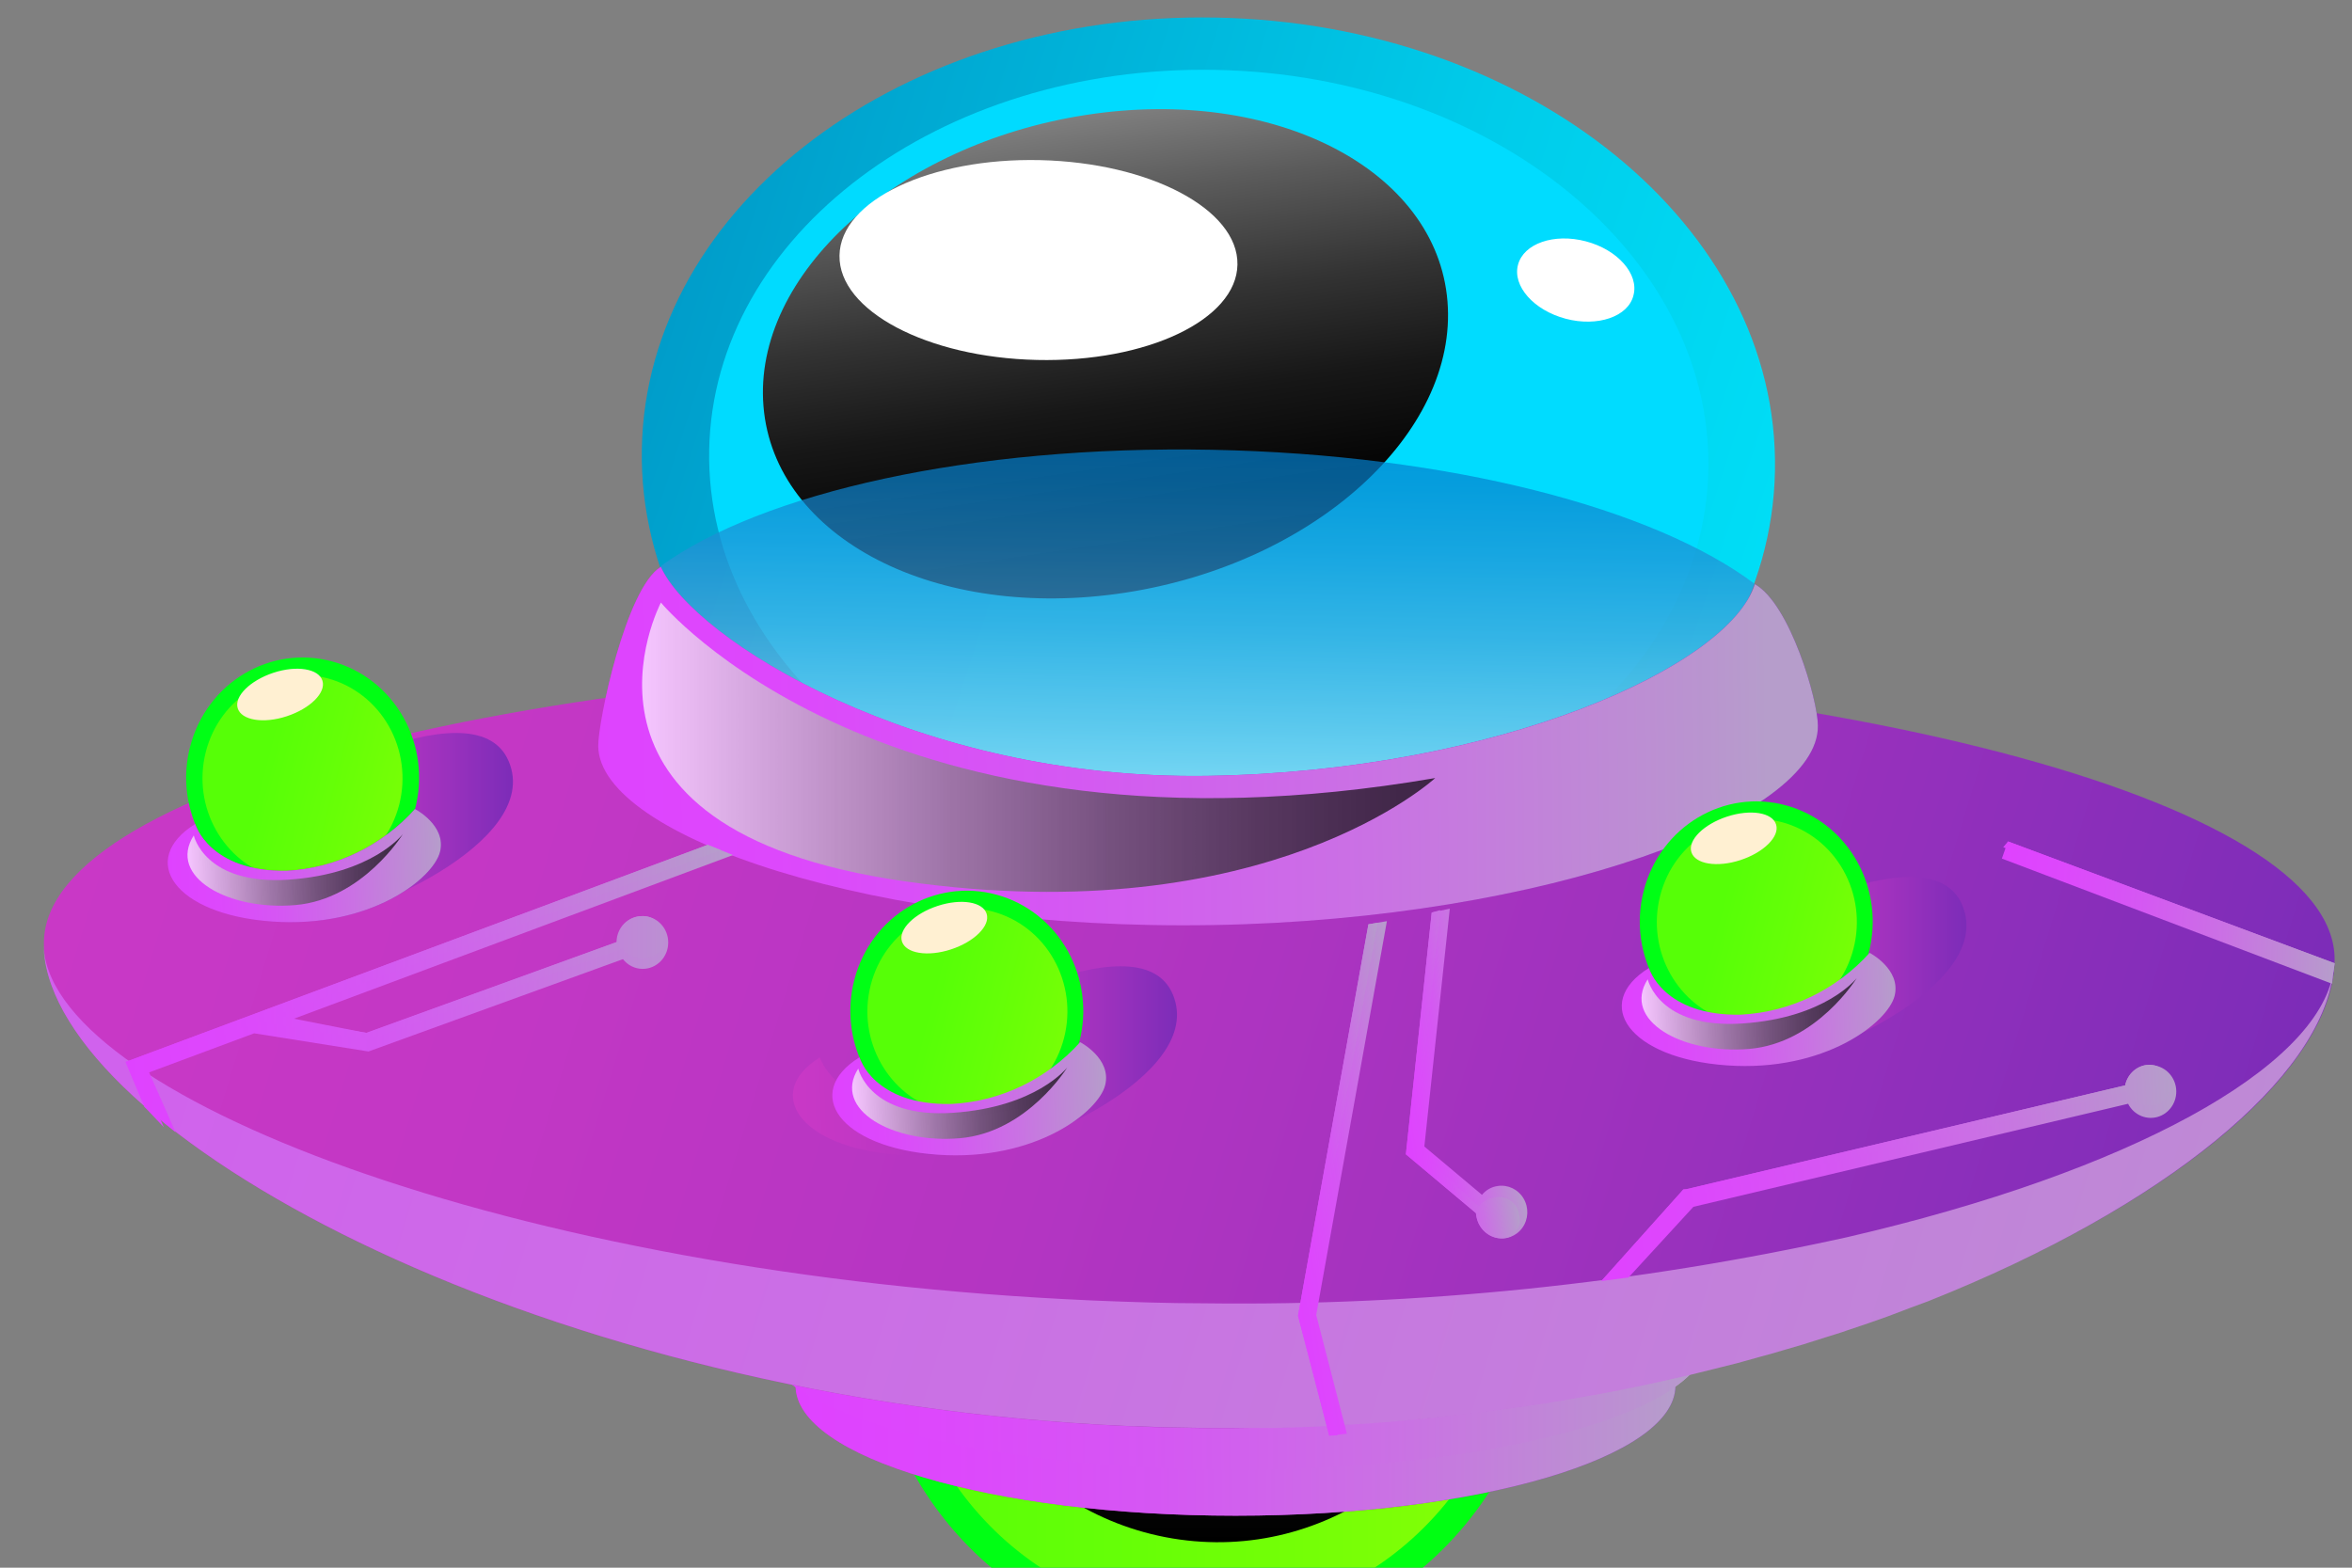 <svg width="54" height="36" viewBox="0 0 54 36" fill="none" xmlns="http://www.w3.org/2000/svg">
<rect x="0" y="0" width="54" height="36" fill="#808080" stroke="none"/>
<g id="2" clip-path="url(#clip0_6029_122263)">
<g id="&#229;&#155;&#190;&#229;&#177;&#130;_15" clip-path="url(#clip1_6029_122263)">
<path id="Vector" d="M24.73 22.344C20.751 24.045 18.862 28.754 20.51 32.861C22.158 36.968 26.719 38.918 30.698 37.217C34.676 35.516 36.566 30.807 34.918 26.7C33.27 22.593 28.709 20.643 24.73 22.344Z" fill="url(#paint0_linear_6029_122263)"/>
<g id="Group" opacity="0.67">
<path id="Vector_2" d="M20.687 28.606C20.056 32.621 22.697 36.404 26.587 37.056C30.476 37.708 34.141 34.981 34.773 30.966C35.404 26.951 32.763 23.168 28.873 22.516C24.983 21.864 21.318 24.591 20.687 28.606Z" fill="url(#paint1_linear_6029_122263)"/>
</g>
<g id="Group_2" style="mix-blend-mode:screen">
<path id="Vector_3" d="M21.507 27.59C20.931 31.269 23.353 34.733 26.917 35.328C30.481 35.922 33.837 33.422 34.413 29.743C34.989 26.064 32.567 22.599 29.003 22.005C25.439 21.41 22.083 23.911 21.507 27.59Z" fill="url(#paint2_linear_6029_122263)"/>
</g>
<path id="Vector_4" d="M24.73 24.775C23.218 25.534 22.273 26.763 22.63 27.515C22.988 28.266 24.5 28.259 26.016 27.498C27.531 26.736 28.473 25.51 28.115 24.758C27.787 24.006 26.242 24.017 24.73 24.775Z" fill="white"/>
<path id="Vector_5" d="M28.366 28.839C22.788 28.839 18.266 30.174 18.266 31.822C18.266 33.47 22.788 34.806 28.366 34.806C33.945 34.806 38.467 33.47 38.467 31.822C38.467 30.174 33.945 28.839 28.366 28.839Z" fill="url(#paint3_linear_6029_122263)"/>
<g id="Group_3" style="mix-blend-mode:multiply">
<path id="Vector_6" d="M28.366 28.839C22.788 28.839 18.266 30.174 18.266 31.822C18.266 33.47 22.788 34.806 28.366 34.806C33.945 34.806 38.467 33.47 38.467 31.822C38.467 30.174 33.945 28.839 28.366 28.839Z" fill="url(#paint4_linear_6029_122263)"/>
</g>
<g id="Group_4" style="mix-blend-mode:multiply">
<path id="Vector_7" d="M28.359 27.782C22.375 27.782 17.523 29.118 17.523 30.766C17.523 32.413 22.375 33.749 28.359 33.749C34.343 33.749 39.194 32.413 39.194 30.766C39.194 29.118 34.343 27.782 28.359 27.782Z" fill="url(#paint5_linear_6029_122263)"/>
<g id="Group_5" style="mix-blend-mode:multiply">
<path id="Vector_8" d="M28.359 27.782C22.375 27.782 17.523 29.118 17.523 30.766C17.523 32.413 22.375 33.749 28.359 33.749C34.343 33.749 39.194 32.413 39.194 30.766C39.194 29.118 34.343 27.782 28.359 27.782Z" fill="url(#paint6_linear_6029_122263)"/>
</g>
</g>
<path id="Vector_9" d="M27.357 15.192C12.844 15.084 1.034 17.969 1.008 21.643C0.978 26.028 13.116 32.685 27.642 32.794C42.168 32.902 53.568 26.424 53.601 22.039C53.627 18.365 41.87 15.3 27.357 15.192Z" fill="url(#paint7_linear_6029_122263)"/>
<g id="Group_6" style="mix-blend-mode:multiply">
<path id="Vector_10" d="M53.6 22.039C53.596 22.137 53.586 22.234 53.57 22.33C53.588 22.234 53.598 22.137 53.6 22.039Z" fill="url(#paint8_linear_6029_122263)"/>
</g>
<g id="Group_7" style="mix-blend-mode:multiply">
<path id="Vector_11" d="M30.656 32.737L31.417 32.689L31.919 32.652L32.644 32.584L33.146 32.533C33.385 32.51 33.621 32.479 33.861 32.452L34.343 32.391L35.075 32.286L35.511 32.222C35.809 32.174 36.101 32.124 36.393 32.069L36.656 32.025C37.023 31.958 37.387 31.883 37.748 31.809L38.178 31.714L38.834 31.565L39.316 31.446L39.894 31.301L40.382 31.165C40.563 31.118 40.743 31.067 40.92 31.013L41.406 30.871L41.921 30.708C42.078 30.657 42.249 30.61 42.393 30.556L42.895 30.387L43.348 30.227L43.856 30.034L44.267 29.882C49.748 27.701 53.288 24.741 53.57 22.331C53.203 24.528 48.908 26.905 42.416 28.409C37.566 29.482 32.614 29.992 27.654 29.929C26.795 29.929 25.948 29.899 25.108 29.865C11.737 29.289 0.977 25.097 1 21.643C0.974 25.707 11.445 31.748 24.58 32.672C25.059 32.706 25.545 32.733 26.034 32.754H26.112C26.617 32.774 27.123 32.787 27.634 32.791C28.061 32.791 28.487 32.791 28.91 32.791H29.324L30.17 32.764L30.656 32.737Z" fill="url(#paint9_linear_6029_122263)"/>
</g>
<path id="Vector_12" d="M14.736 10.306C14.634 15.914 20.376 20.573 27.56 20.711C34.744 20.85 40.651 16.416 40.752 10.808C40.854 5.2 35.112 0.542 27.928 0.404C20.743 0.265 14.837 4.699 14.736 10.306Z" fill="url(#paint10_linear_6029_122263)"/>
<path id="Vector_13" d="M16.282 10.336C16.193 15.28 21.256 19.387 27.59 19.509C33.925 19.631 39.133 15.722 39.222 10.778C39.312 5.834 34.249 1.727 27.914 1.605C21.58 1.483 16.372 5.392 16.282 10.336Z" fill="url(#paint11_linear_6029_122263)"/>
<g id="Group_8" style="mix-blend-mode:screen">
<path id="Vector_14" d="M24.936 2.639C20.599 3.306 17.279 6.303 17.529 9.331C17.778 12.358 21.492 14.274 25.828 13.611C30.165 12.947 33.479 9.95 33.233 6.92C32.986 3.892 29.273 1.972 24.936 2.639Z" fill="url(#paint12_linear_6029_122263)"/>
</g>
<path id="Vector_15" d="M19.274 5.868C19.254 7.135 21.284 8.209 23.807 8.266C26.33 8.323 28.392 7.342 28.411 6.075C28.431 4.808 26.401 3.734 23.878 3.677C21.355 3.62 19.293 4.601 19.274 5.868Z" fill="white"/>
<path id="Vector_16" d="M36.41 5.542C35.68 5.35 34.981 5.591 34.852 6.081C34.722 6.57 35.215 7.125 35.945 7.319C36.675 7.513 37.384 7.274 37.503 6.782C37.633 6.293 37.141 5.734 36.41 5.542Z" fill="white"/>
<g id="Group_9" style="mix-blend-mode:multiply" opacity="0.7">
<path id="Vector_17" d="M40.293 13.414C37.996 11.68 33.289 10.434 27.827 10.329C22.296 10.221 17.49 11.318 15.164 13.004C16.601 17.352 21.591 20.6 27.584 20.715C33.614 20.834 38.738 17.728 40.293 13.414Z" fill="url(#paint13_linear_6029_122263)"/>
</g>
<path id="Vector_18" d="M27.726 17.817C21.04 17.921 15.916 14.674 15.171 13.018C14.371 13.506 13.725 16.584 13.735 17.139C13.767 19.215 20.118 21.375 27.841 21.243C35.563 21.111 41.77 18.741 41.737 16.665C41.74 16.096 41.104 13.875 40.29 13.414C39.7 15.297 34.411 17.712 27.726 17.817Z" fill="url(#paint14_linear_6029_122263)"/>
<g id="Group_10" style="mix-blend-mode:multiply">
<path id="Vector_19" d="M27.726 17.817C21.04 17.921 15.916 14.674 15.171 13.018C14.371 13.506 13.725 16.584 13.735 17.139C13.767 19.215 20.118 21.375 27.841 21.243C35.563 21.111 41.77 18.741 41.737 16.665C41.74 16.096 41.104 13.875 40.29 13.414C39.7 15.297 34.411 17.712 27.726 17.817Z" fill="url(#paint15_linear_6029_122263)"/>
</g>
<path id="Vector_20" d="M20.616 26.516C22.87 26.675 24.317 25.527 24.468 24.918C24.618 24.308 23.893 23.932 23.893 23.932C23.126 24.784 22.067 25.293 20.941 25.351C19.153 25.392 18.825 24.281 18.825 24.281C17.509 25.097 18.363 26.357 20.616 26.516Z" fill="url(#paint16_linear_6029_122263)"/>
<g id="Group 2087324048">
<path id="Vector_21" d="M22.497 26.455C23.382 26.513 27.716 24.728 26.928 22.838C26.141 20.949 21.352 23.787 21.352 23.787C21.352 23.787 21.611 26.398 22.497 26.455Z" fill="url(#paint17_linear_6029_122263)"/>
<path id="Vector_22" d="M24.512 21.832C24.157 21.197 23.57 20.734 22.883 20.546C21.457 20.156 19.994 21.031 19.614 22.503C19.234 23.974 20.08 25.485 21.505 25.879C22.93 26.274 24.395 25.402 24.779 23.932C24.964 23.224 24.868 22.468 24.512 21.832Z" fill="url(#paint18_linear_6029_122263)"/>
<g id="Group_11" opacity="0.67">
<path id="Vector_23" d="M24.194 22.031C23.887 21.486 23.381 21.091 22.79 20.932C21.564 20.602 20.311 21.359 19.99 22.624C19.668 23.889 20.4 25.184 21.625 25.517C22.85 25.851 24.105 25.098 24.43 23.834C24.587 23.224 24.502 22.576 24.194 22.031Z" fill="url(#paint19_linear_6029_122263)"/>
</g>
<path id="Vector_24" d="M21.528 20.803C20.99 20.979 20.622 21.345 20.708 21.619C20.793 21.893 21.295 21.978 21.833 21.802C22.371 21.626 22.738 21.26 22.653 20.986C22.568 20.708 22.066 20.627 21.528 20.803Z" fill="#FFF0D2"/>
<g id="Group_12" style="mix-blend-mode:multiply">
<path id="Vector_25" d="M21.522 26.516C23.776 26.675 25.223 25.527 25.374 24.918C25.525 24.308 24.8 23.932 24.8 23.932C24.032 24.784 22.973 25.293 21.847 25.351C20.059 25.392 19.731 24.281 19.731 24.281C18.416 25.097 19.269 26.357 21.522 26.516Z" fill="url(#paint20_linear_6029_122263)"/>
</g>
<g id="Group_13" style="mix-blend-mode:screen" opacity="0.69">
<path id="Vector_26" d="M22.044 26.137C23.589 26.001 24.504 24.511 24.504 24.511C24.504 24.511 23.802 25.425 21.88 25.554C19.958 25.683 19.705 24.538 19.705 24.538C19.105 25.48 20.499 26.272 22.044 26.137Z" fill="url(#paint21_linear_6029_122263)"/>
</g>
</g>
<g id="Group 2087324049">
<path id="Vector_27" d="M40.621 24.404C41.507 24.462 45.841 22.677 45.053 20.788C44.266 18.898 39.477 21.736 39.477 21.736C39.477 21.736 39.736 24.347 40.621 24.404Z" fill="url(#paint22_linear_6029_122263)"/>
<path id="Vector_28" d="M42.637 19.782C42.282 19.146 41.695 18.683 41.008 18.495C39.582 18.105 38.119 18.98 37.739 20.452C37.359 21.923 38.205 23.434 39.63 23.828C41.055 24.223 42.52 23.352 42.904 21.881C43.089 21.173 42.993 20.417 42.637 19.782Z" fill="url(#paint23_linear_6029_122263)"/>
<g id="Group_14" opacity="0.67">
<path id="Vector_29" d="M42.319 19.98C42.012 19.436 41.506 19.04 40.915 18.881C39.689 18.551 38.436 19.308 38.115 20.573C37.793 21.838 38.525 23.133 39.75 23.467C40.975 23.8 42.23 23.047 42.555 21.783C42.712 21.174 42.627 20.525 42.319 19.98Z" fill="url(#paint24_linear_6029_122263)"/>
</g>
<path id="Vector_30" d="M39.653 18.752C39.115 18.928 38.747 19.294 38.833 19.568C38.918 19.843 39.42 19.927 39.958 19.751C40.496 19.575 40.863 19.209 40.778 18.935C40.693 18.657 40.191 18.576 39.653 18.752Z" fill="#FFF0D2"/>
<g id="Group_15" style="mix-blend-mode:multiply">
<path id="Vector_31" d="M39.647 24.465C41.901 24.624 43.348 23.476 43.499 22.867C43.65 22.257 42.925 21.881 42.925 21.881C42.157 22.733 41.098 23.242 39.972 23.3C38.184 23.341 37.856 22.23 37.856 22.23C36.541 23.046 37.394 24.306 39.647 24.465Z" fill="url(#paint25_linear_6029_122263)"/>
</g>
<g id="Group_16" style="mix-blend-mode:screen" opacity="0.69">
<path id="Vector_32" d="M40.169 24.086C41.714 23.95 42.629 22.46 42.629 22.46C42.629 22.46 41.927 23.375 40.005 23.503C38.083 23.632 37.83 22.488 37.83 22.488C37.23 23.429 38.624 24.221 40.169 24.086Z" fill="url(#paint26_linear_6029_122263)"/>
</g>
</g>
<path id="Vector_33" d="M7.244 21.098C8.133 21.155 12.48 19.371 11.679 17.481C10.879 15.591 6.086 18.429 6.086 18.429C6.086 18.429 6.355 21.04 7.244 21.098Z" fill="url(#paint27_linear_6029_122263)"/>
<path id="Vector_34" d="M9.265 16.479C8.909 15.843 8.323 15.38 7.636 15.192C6.21 14.8 4.746 15.674 4.365 17.145C3.984 18.616 4.829 20.128 6.254 20.524C7.678 20.919 9.144 20.049 9.529 18.578C9.715 17.87 9.62 17.114 9.265 16.479Z" fill="url(#paint28_linear_6029_122263)"/>
<g id="Group_17" opacity="0.67">
<path id="Vector_35" d="M8.928 16.676C8.62 16.132 8.116 15.737 7.525 15.578C6.299 15.248 5.045 16.005 4.724 17.271C4.403 18.536 5.136 19.831 6.361 20.164C7.587 20.497 8.842 19.741 9.166 18.477C9.321 17.868 9.236 17.22 8.928 16.676Z" fill="url(#paint29_linear_6029_122263)"/>
</g>
<path id="Vector_36" d="M6.278 15.449C5.743 15.626 5.372 15.991 5.458 16.265C5.543 16.54 6.045 16.625 6.583 16.448C7.121 16.272 7.488 15.907 7.403 15.632C7.318 15.355 6.812 15.273 6.278 15.449Z" fill="#FFF0D2"/>
<path id="Vector_37" d="M6.25 21.162C8.507 21.321 9.948 20.173 10.102 19.564C10.256 18.954 9.528 18.578 9.528 18.578C8.766 19.427 7.714 19.936 6.595 19.997C4.807 20.034 4.479 18.924 4.479 18.924C3.163 19.743 3.993 21.003 6.25 21.162Z" fill="url(#paint30_linear_6029_122263)"/>
<g id="Group_18" style="mix-blend-mode:multiply">
<path id="Vector_38" d="M6.25 21.162C8.507 21.321 9.948 20.173 10.102 19.564C10.256 18.954 9.528 18.578 9.528 18.578C8.766 19.427 7.714 19.936 6.595 19.997C4.807 20.034 4.479 18.924 4.479 18.924C3.163 19.743 3.993 21.003 6.25 21.162Z" fill="url(#paint31_linear_6029_122263)"/>
</g>
<g id="Group_19" style="mix-blend-mode:screen" opacity="0.69">
<path id="Vector_39" d="M6.788 20.783C8.33 20.647 9.249 19.154 9.249 19.154C9.249 19.154 8.55 20.072 6.624 20.2C4.699 20.329 4.449 19.184 4.449 19.184C3.842 20.136 5.246 20.918 6.788 20.783Z" fill="url(#paint32_linear_6029_122263)"/>
</g>
<g id="Group_20" style="mix-blend-mode:screen" opacity="0.69">
<path id="Vector_40" d="M20.77 20.238C29.11 21.426 32.951 17.867 32.951 17.867C20.291 20.041 15.174 13.837 15.174 13.837C15.174 13.837 12.431 19.049 20.77 20.238Z" fill="url(#paint33_linear_6029_122263)"/>
</g>
<g id="Group_21" style="mix-blend-mode:multiply">
<path id="Vector_41" d="M3.319 25.419L4.031 26.001L3.424 24.626L5.835 23.729L8.46 24.146L14.302 22.026C14.412 22.166 14.577 22.248 14.752 22.249C15.075 22.251 15.339 21.983 15.342 21.649C15.345 21.315 15.086 21.041 14.762 21.037C14.439 21.033 14.173 21.299 14.168 21.633L8.42 23.719L6.639 23.434L16.828 19.635L16.248 19.401L2.883 24.386L3.319 25.419Z" fill="url(#paint34_linear_6029_122263)"/>
</g>
<g id="Group_22" style="mix-blend-mode:multiply">
<path id="Vector_42" d="M29.802 30.214L30.518 32.967L30.924 32.924L30.219 30.197L31.842 21.153L31.418 21.225L29.802 30.214Z" fill="url(#paint35_linear_6029_122263)"/>
</g>
<g id="Group_23" style="mix-blend-mode:multiply">
<path id="Vector_43" d="M53.542 22.591L53.598 22.12L46.099 19.323L45.961 19.716L53.542 22.591Z" fill="url(#paint36_linear_6029_122263)"/>
</g>
<g id="Group_24" style="mix-blend-mode:multiply">
<path id="Vector_44" d="M33.286 20.867L32.871 20.955L32.278 26.507L33.886 27.857C33.888 27.879 33.891 27.9 33.896 27.921C33.931 28.164 34.106 28.361 34.337 28.421C34.569 28.481 34.811 28.392 34.952 28.195C35.093 27.998 35.104 27.733 34.98 27.522C34.856 27.312 34.622 27.199 34.386 27.235L34.38 27.236C34.241 27.256 34.115 27.328 34.025 27.438L32.702 26.328L33.286 20.867Z" fill="url(#paint37_linear_6029_122263)"/>
</g>
<g id="Group_25" style="mix-blend-mode:multiply">
<path id="Vector_45" d="M38.879 27.713L48.859 25.347C48.995 25.613 49.301 25.737 49.576 25.636C49.851 25.535 50.012 25.241 49.954 24.946C49.895 24.65 49.635 24.444 49.343 24.461L49.327 24.452C49.065 24.466 48.846 24.66 48.792 24.924L38.712 27.31L38.649 27.314L36.766 29.417L37.389 29.336L38.879 27.713Z" fill="url(#paint38_linear_6029_122263)"/>
</g>
<g id="Group_26" style="mix-blend-mode:multiply">
<path id="Vector_46" d="M53.573 22.33L53.603 22.12L46.104 19.323L45.992 19.455L53.573 22.33Z" fill="url(#paint39_linear_6029_122263)"/>
</g>
<g id="Group_27" style="mix-blend-mode:multiply">
<path id="Vector_47" d="M38.712 27.31L38.649 27.314L36.766 29.417L37.272 29.136L38.745 27.488L48.826 25.064C48.933 25.275 49.15 25.402 49.38 25.387C49.498 25.39 49.612 25.341 49.693 25.253C49.774 25.166 49.816 25.046 49.807 24.925C49.81 24.795 49.759 24.669 49.668 24.579C49.577 24.489 49.453 24.443 49.327 24.452C49.065 24.466 48.846 24.66 48.792 24.924L38.712 27.31Z" fill="url(#paint40_linear_6029_122263)"/>
</g>
<g id="Group_28" style="mix-blend-mode:multiply">
<path id="Vector_48" d="M29.802 30.214L30.517 32.967L30.709 32.961L30.005 30.237L31.628 21.189L31.418 21.226L29.802 30.214Z" fill="url(#paint41_linear_6029_122263)"/>
</g>
<g id="Group_29" style="mix-blend-mode:multiply">
<path id="Vector_49" d="M33.949 27.704L32.482 26.363L33.065 20.901L32.871 20.955L32.278 26.507L33.886 27.857C33.888 27.879 33.891 27.9 33.896 27.921C33.947 28.252 34.248 28.48 34.569 28.43C34.68 28.41 34.777 28.342 34.836 28.243C34.896 28.145 34.911 28.024 34.879 27.912C34.863 27.776 34.791 27.652 34.681 27.573C34.571 27.495 34.434 27.468 34.304 27.501C34.165 27.521 34.038 27.593 33.949 27.704Z" fill="url(#paint42_linear_6029_122263)"/>
</g>
<g id="Group_30" style="mix-blend-mode:multiply">
<path id="Vector_50" d="M8.443 23.878L14.289 21.785C14.399 21.925 14.564 22.005 14.739 22.005C15.067 22.005 15.267 21.806 15.25 21.548C15.251 21.409 15.197 21.276 15.1 21.18C15.004 21.083 14.873 21.031 14.739 21.037C14.419 21.037 14.158 21.303 14.155 21.633L8.407 23.719L6.357 23.316L16.546 19.52L16.248 19.401L2.883 24.386L3.319 25.419L3.762 25.886L3.155 24.511L5.94 23.458L8.443 23.878Z" fill="url(#paint43_linear_6029_122263)"/>
</g>
</g>
</g>
<defs>
<linearGradient id="paint0_linear_6029_122263" x1="19.916" y1="29.78" x2="35.512" y2="29.78" gradientUnits="userSpaceOnUse">
<stop stop-color="#00FF15"/>
<stop offset="1" stop-color="#00FF11"/>
</linearGradient>
<linearGradient id="paint1_linear_6029_122263" x1="20.602" y1="29.768" x2="34.873" y2="29.768" gradientUnits="userSpaceOnUse">
<stop stop-color="#80FF00"/>
<stop offset="0.37" stop-color="#98FF00"/>
<stop offset="1" stop-color="#C8FF00"/>
</linearGradient>
<linearGradient id="paint2_linear_6029_122263" x1="27.942" y1="21.939" x2="27.951" y2="35.392" gradientUnits="userSpaceOnUse">
<stop stop-color="white"/>
<stop offset="0.14" stop-color="#C9C9C9"/>
<stop offset="0.31" stop-color="#8D8D8D"/>
<stop offset="0.48" stop-color="#5B5B5B"/>
<stop offset="0.64" stop-color="#333333"/>
<stop offset="0.78" stop-color="#171717"/>
<stop offset="0.91" stop-color="#060606"/>
<stop offset="1"/>
</linearGradient>
<linearGradient id="paint3_linear_6029_122263" x1="18.266" y1="31.822" x2="38.464" y2="31.822" gradientUnits="userSpaceOnUse">
<stop stop-color="#C938C6"/>
<stop offset="0.2" stop-color="#C337C5"/>
<stop offset="0.46" stop-color="#B435C2"/>
<stop offset="0.74" stop-color="#9A31BD"/>
<stop offset="1" stop-color="#7C2CB8"/>
</linearGradient>
<linearGradient id="paint4_linear_6029_122263" x1="18.266" y1="31.822" x2="38.464" y2="31.822" gradientUnits="userSpaceOnUse">
<stop stop-color="#DF42FF"/>
<stop offset="0.18" stop-color="#DD48FC"/>
<stop offset="0.41" stop-color="#D557F3"/>
<stop offset="0.67" stop-color="#CA71E4"/>
<stop offset="0.95" stop-color="#B995CF"/>
<stop offset="1" stop-color="#B69DCB"/>
</linearGradient>
<linearGradient id="paint5_linear_6029_122263" x1="17.523" y1="30.766" x2="39.194" y2="30.766" gradientUnits="userSpaceOnUse">
<stop stop-color="#DF42FF"/>
<stop offset="0.18" stop-color="#DD48FC"/>
<stop offset="0.41" stop-color="#D557F3"/>
<stop offset="0.67" stop-color="#CA71E4"/>
<stop offset="0.95" stop-color="#B995CF"/>
<stop offset="1" stop-color="#B69DCB"/>
</linearGradient>
<linearGradient id="paint6_linear_6029_122263" x1="17.523" y1="30.766" x2="39.194" y2="30.766" gradientUnits="userSpaceOnUse">
<stop stop-color="#DF42FF"/>
<stop offset="0.18" stop-color="#DD48FC"/>
<stop offset="0.41" stop-color="#D557F3"/>
<stop offset="0.67" stop-color="#CA71E4"/>
<stop offset="0.95" stop-color="#B995CF"/>
<stop offset="1" stop-color="#B69DCB"/>
</linearGradient>
<linearGradient id="paint7_linear_6029_122263" x1="2.9" y1="15.177" x2="51.315" y2="29.947" gradientUnits="userSpaceOnUse">
<stop stop-color="#C938C6"/>
<stop offset="0.2" stop-color="#C337C5"/>
<stop offset="0.46" stop-color="#B435C2"/>
<stop offset="0.74" stop-color="#9A31BD"/>
<stop offset="1" stop-color="#7C2CB8"/>
</linearGradient>
<linearGradient id="paint8_linear_6029_122263" x1="53.488" y1="22.143" x2="53.642" y2="22.19" gradientUnits="userSpaceOnUse">
<stop stop-color="#DF42FF"/>
<stop offset="0.18" stop-color="#DD48FC"/>
<stop offset="0.41" stop-color="#D557F3"/>
<stop offset="0.67" stop-color="#CA71E4"/>
<stop offset="0.95" stop-color="#B995CF"/>
<stop offset="1" stop-color="#B69DCB"/>
</linearGradient>
<linearGradient id="paint9_linear_6029_122263" x1="-64.484" y1="-5.41" x2="69.169" y2="35.364" gradientUnits="userSpaceOnUse">
<stop stop-color="#DF42FF"/>
<stop offset="0.18" stop-color="#DD48FC"/>
<stop offset="0.41" stop-color="#D557F3"/>
<stop offset="0.67" stop-color="#CA71E4"/>
<stop offset="0.95" stop-color="#B995CF"/>
<stop offset="1" stop-color="#B69DCB"/>
</linearGradient>
<linearGradient id="paint10_linear_6029_122263" x1="-18.114" y1="-5.314" x2="49.204" y2="16.573" gradientUnits="userSpaceOnUse">
<stop stop-color="#001F73"/>
<stop offset="0.08" stop-color="#003482"/>
<stop offset="0.32" stop-color="#0074AE"/>
<stop offset="0.55" stop-color="#00A7D1"/>
<stop offset="0.74" stop-color="#00CCEA"/>
<stop offset="0.9" stop-color="#00E2F9"/>
<stop offset="1" stop-color="#00EAFF"/>
</linearGradient>
<linearGradient id="paint11_linear_6029_122263" x1="-12.683" y1="-3.438" x2="46.678" y2="15.861" gradientUnits="userSpaceOnUse">
<stop stop-color="#00D9FF"/>
<stop offset="1" stop-color="#00DDFF"/>
</linearGradient>
<linearGradient id="paint12_linear_6029_122263" x1="24.805" y1="-3.101" x2="27.118" y2="12.596" gradientUnits="userSpaceOnUse">
<stop stop-color="white"/>
<stop offset="0.14" stop-color="#C9C9C9"/>
<stop offset="0.31" stop-color="#8D8D8D"/>
<stop offset="0.48" stop-color="#5B5B5B"/>
<stop offset="0.64" stop-color="#333333"/>
<stop offset="0.78" stop-color="#171717"/>
<stop offset="0.91" stop-color="#060606"/>
<stop offset="1"/>
</linearGradient>
<linearGradient id="paint13_linear_6029_122263" x1="27.797" y1="10.319" x2="27.595" y2="20.788" gradientUnits="userSpaceOnUse">
<stop stop-color="#007ECD"/>
<stop offset="0.08" stop-color="#0983CF"/>
<stop offset="0.22" stop-color="#218FD4"/>
<stop offset="0.4" stop-color="#49A3DB"/>
<stop offset="0.6" stop-color="#80BFE6"/>
<stop offset="0.83" stop-color="#C5E2F4"/>
<stop offset="1" stop-color="white"/>
</linearGradient>
<linearGradient id="paint14_linear_6029_122263" x1="12.72" y1="19.006" x2="40.617" y2="18.703" gradientUnits="userSpaceOnUse">
<stop stop-color="#C938C6"/>
<stop offset="0.2" stop-color="#C337C5"/>
<stop offset="0.46" stop-color="#B435C2"/>
<stop offset="0.74" stop-color="#9A31BD"/>
<stop offset="1" stop-color="#7C2CB8"/>
</linearGradient>
<linearGradient id="paint15_linear_6029_122263" x1="12.72" y1="19.006" x2="40.617" y2="18.703" gradientUnits="userSpaceOnUse">
<stop stop-color="#DF42FF"/>
<stop offset="0.18" stop-color="#DD48FC"/>
<stop offset="0.41" stop-color="#D557F3"/>
<stop offset="0.67" stop-color="#CA71E4"/>
<stop offset="0.95" stop-color="#B995CF"/>
<stop offset="1" stop-color="#B69DCB"/>
</linearGradient>
<linearGradient id="paint16_linear_6029_122263" x1="18.205" y1="25.388" x2="24.484" y2="25.175" gradientUnits="userSpaceOnUse">
<stop stop-color="#C938C6"/>
<stop offset="0.2" stop-color="#C337C5"/>
<stop offset="0.46" stop-color="#B435C2"/>
<stop offset="0.74" stop-color="#9A31BD"/>
<stop offset="1" stop-color="#7C2CB8"/>
</linearGradient>
<linearGradient id="paint17_linear_6029_122263" x1="21.352" y1="24.318" x2="27.04" y2="24.318" gradientUnits="userSpaceOnUse">
<stop stop-color="#C938C6"/>
<stop offset="0.2" stop-color="#C337C5"/>
<stop offset="0.46" stop-color="#B435C2"/>
<stop offset="0.74" stop-color="#9A31BD"/>
<stop offset="1" stop-color="#7C2CB8"/>
</linearGradient>
<linearGradient id="paint18_linear_6029_122263" x1="20.839" y1="23.583" x2="26.048" y2="24.936" gradientUnits="userSpaceOnUse">
<stop stop-color="#00FF15"/>
<stop offset="1" stop-color="#00FF11"/>
</linearGradient>
<linearGradient id="paint19_linear_6029_122263" x1="21.208" y1="23.684" x2="25.681" y2="24.846" gradientUnits="userSpaceOnUse">
<stop stop-color="#80FF00"/>
<stop offset="0.37" stop-color="#98FF00"/>
<stop offset="1" stop-color="#C8FF00"/>
</linearGradient>
<linearGradient id="paint20_linear_6029_122263" x1="19.111" y1="25.388" x2="25.391" y2="25.175" gradientUnits="userSpaceOnUse">
<stop stop-color="#DF42FF"/>
<stop offset="0.18" stop-color="#DD48FC"/>
<stop offset="0.41" stop-color="#D557F3"/>
<stop offset="0.67" stop-color="#CA71E4"/>
<stop offset="0.95" stop-color="#B995CF"/>
<stop offset="1" stop-color="#B69DCB"/>
</linearGradient>
<linearGradient id="paint21_linear_6029_122263" x1="19.577" y1="25.385" x2="24.524" y2="25.216" gradientUnits="userSpaceOnUse">
<stop stop-color="white"/>
<stop offset="0.15" stop-color="#CECECE"/>
<stop offset="0.38" stop-color="#868686"/>
<stop offset="0.59" stop-color="#4C4C4C"/>
<stop offset="0.77" stop-color="#232323"/>
<stop offset="0.92" stop-color="#090909"/>
<stop offset="1"/>
</linearGradient>
<linearGradient id="paint22_linear_6029_122263" x1="39.477" y1="22.267" x2="45.165" y2="22.267" gradientUnits="userSpaceOnUse">
<stop stop-color="#C938C6"/>
<stop offset="0.2" stop-color="#C337C5"/>
<stop offset="0.46" stop-color="#B435C2"/>
<stop offset="0.74" stop-color="#9A31BD"/>
<stop offset="1" stop-color="#7C2CB8"/>
</linearGradient>
<linearGradient id="paint23_linear_6029_122263" x1="38.964" y1="21.532" x2="44.173" y2="22.885" gradientUnits="userSpaceOnUse">
<stop stop-color="#00FF15"/>
<stop offset="1" stop-color="#00FF11"/>
</linearGradient>
<linearGradient id="paint24_linear_6029_122263" x1="39.333" y1="21.634" x2="43.806" y2="22.795" gradientUnits="userSpaceOnUse">
<stop stop-color="#80FF00"/>
<stop offset="0.37" stop-color="#98FF00"/>
<stop offset="1" stop-color="#C8FF00"/>
</linearGradient>
<linearGradient id="paint25_linear_6029_122263" x1="37.236" y1="23.337" x2="43.516" y2="23.125" gradientUnits="userSpaceOnUse">
<stop stop-color="#DF42FF"/>
<stop offset="0.18" stop-color="#DD48FC"/>
<stop offset="0.41" stop-color="#D557F3"/>
<stop offset="0.67" stop-color="#CA71E4"/>
<stop offset="0.95" stop-color="#B995CF"/>
<stop offset="1" stop-color="#B69DCB"/>
</linearGradient>
<linearGradient id="paint26_linear_6029_122263" x1="37.702" y1="23.334" x2="42.65" y2="23.166" gradientUnits="userSpaceOnUse">
<stop stop-color="white"/>
<stop offset="0.15" stop-color="#CECECE"/>
<stop offset="0.38" stop-color="#868686"/>
<stop offset="0.59" stop-color="#4C4C4C"/>
<stop offset="0.77" stop-color="#232323"/>
<stop offset="0.92" stop-color="#090909"/>
<stop offset="1"/>
</linearGradient>
<linearGradient id="paint27_linear_6029_122263" x1="6.086" y1="18.964" x2="11.778" y2="18.964" gradientUnits="userSpaceOnUse">
<stop stop-color="#C938C6"/>
<stop offset="0.2" stop-color="#C337C5"/>
<stop offset="0.46" stop-color="#B435C2"/>
<stop offset="0.74" stop-color="#9A31BD"/>
<stop offset="1" stop-color="#7C2CB8"/>
</linearGradient>
<linearGradient id="paint28_linear_6029_122263" x1="5.537" y1="18.19" x2="10.745" y2="19.542" gradientUnits="userSpaceOnUse">
<stop stop-color="#00FF15"/>
<stop offset="1" stop-color="#00FF11"/>
</linearGradient>
<linearGradient id="paint29_linear_6029_122263" x1="5.903" y1="18.291" x2="10.377" y2="19.453" gradientUnits="userSpaceOnUse">
<stop stop-color="#80FF00"/>
<stop offset="0.37" stop-color="#98FF00"/>
<stop offset="1" stop-color="#C8FF00"/>
</linearGradient>
<linearGradient id="paint30_linear_6029_122263" x1="3.859" y1="20.034" x2="10.138" y2="19.818" gradientUnits="userSpaceOnUse">
<stop stop-color="#C938C6"/>
<stop offset="0.2" stop-color="#C337C5"/>
<stop offset="0.46" stop-color="#B435C2"/>
<stop offset="0.74" stop-color="#9A31BD"/>
<stop offset="1" stop-color="#7C2CB8"/>
</linearGradient>
<linearGradient id="paint31_linear_6029_122263" x1="3.859" y1="20.034" x2="10.138" y2="19.818" gradientUnits="userSpaceOnUse">
<stop stop-color="#DF42FF"/>
<stop offset="0.18" stop-color="#DD48FC"/>
<stop offset="0.41" stop-color="#D557F3"/>
<stop offset="0.67" stop-color="#CA71E4"/>
<stop offset="0.95" stop-color="#B995CF"/>
<stop offset="1" stop-color="#B69DCB"/>
</linearGradient>
<linearGradient id="paint32_linear_6029_122263" x1="4.318" y1="20.031" x2="9.265" y2="19.862" gradientUnits="userSpaceOnUse">
<stop stop-color="white"/>
<stop offset="0.15" stop-color="#CECECE"/>
<stop offset="0.38" stop-color="#868686"/>
<stop offset="0.59" stop-color="#4C4C4C"/>
<stop offset="0.77" stop-color="#232323"/>
<stop offset="0.92" stop-color="#090909"/>
<stop offset="1"/>
</linearGradient>
<linearGradient id="paint33_linear_6029_122263" x1="14.741" y1="17.159" x2="32.951" y2="17.159" gradientUnits="userSpaceOnUse">
<stop stop-color="white"/>
<stop offset="0.15" stop-color="#CECECE"/>
<stop offset="0.38" stop-color="#868686"/>
<stop offset="0.59" stop-color="#4C4C4C"/>
<stop offset="0.77" stop-color="#232323"/>
<stop offset="0.92" stop-color="#090909"/>
<stop offset="1"/>
</linearGradient>
<linearGradient id="paint34_linear_6029_122263" x1="2.883" y1="22.703" x2="16.815" y2="22.703" gradientUnits="userSpaceOnUse">
<stop stop-color="#DF42FF"/>
<stop offset="0.18" stop-color="#DD48FC"/>
<stop offset="0.41" stop-color="#D557F3"/>
<stop offset="0.67" stop-color="#CA71E4"/>
<stop offset="0.95" stop-color="#B995CF"/>
<stop offset="1" stop-color="#B69DCB"/>
</linearGradient>
<linearGradient id="paint35_linear_6029_122263" x1="29.366" y1="27.353" x2="32.71" y2="26.843" gradientUnits="userSpaceOnUse">
<stop stop-color="#DF42FF"/>
<stop offset="0.18" stop-color="#DD48FC"/>
<stop offset="0.41" stop-color="#D557F3"/>
<stop offset="0.67" stop-color="#CA71E4"/>
<stop offset="0.95" stop-color="#B995CF"/>
<stop offset="1" stop-color="#B69DCB"/>
</linearGradient>
<linearGradient id="paint36_linear_6029_122263" x1="45.961" y1="20.955" x2="53.598" y2="20.955" gradientUnits="userSpaceOnUse">
<stop stop-color="#DF42FF"/>
<stop offset="0.18" stop-color="#DD48FC"/>
<stop offset="0.41" stop-color="#D557F3"/>
<stop offset="0.67" stop-color="#CA71E4"/>
<stop offset="0.95" stop-color="#B995CF"/>
<stop offset="1" stop-color="#B69DCB"/>
</linearGradient>
<linearGradient id="paint37_linear_6029_122263" x1="32.039" y1="24.941" x2="34.566" y2="24.556" gradientUnits="userSpaceOnUse">
<stop stop-color="#DF42FF"/>
<stop offset="0.18" stop-color="#DD48FC"/>
<stop offset="0.41" stop-color="#D557F3"/>
<stop offset="0.67" stop-color="#CA71E4"/>
<stop offset="0.95" stop-color="#B995CF"/>
<stop offset="1" stop-color="#B69DCB"/>
</linearGradient>
<linearGradient id="paint38_linear_6029_122263" x1="36.645" y1="27.316" x2="50.032" y2="26.547" gradientUnits="userSpaceOnUse">
<stop stop-color="#DF42FF"/>
<stop offset="0.18" stop-color="#DD48FC"/>
<stop offset="0.41" stop-color="#D557F3"/>
<stop offset="0.67" stop-color="#CA71E4"/>
<stop offset="0.95" stop-color="#B995CF"/>
<stop offset="1" stop-color="#B69DCB"/>
</linearGradient>
<linearGradient id="paint39_linear_6029_122263" x1="45.992" y1="20.827" x2="53.603" y2="20.827" gradientUnits="userSpaceOnUse">
<stop stop-color="#DF42FF"/>
<stop offset="0.18" stop-color="#DD48FC"/>
<stop offset="0.41" stop-color="#D557F3"/>
<stop offset="0.67" stop-color="#CA71E4"/>
<stop offset="0.95" stop-color="#B995CF"/>
<stop offset="1" stop-color="#B69DCB"/>
</linearGradient>
<linearGradient id="paint40_linear_6029_122263" x1="36.645" y1="27.316" x2="49.901" y2="26.555" gradientUnits="userSpaceOnUse">
<stop stop-color="#DF42FF"/>
<stop offset="0.18" stop-color="#DD48FC"/>
<stop offset="0.41" stop-color="#D557F3"/>
<stop offset="0.67" stop-color="#CA71E4"/>
<stop offset="0.95" stop-color="#B995CF"/>
<stop offset="1" stop-color="#B69DCB"/>
</linearGradient>
<linearGradient id="paint41_linear_6029_122263" x1="29.366" y1="27.356" x2="32.495" y2="26.879" gradientUnits="userSpaceOnUse">
<stop stop-color="#DF42FF"/>
<stop offset="0.18" stop-color="#DD48FC"/>
<stop offset="0.41" stop-color="#D557F3"/>
<stop offset="0.67" stop-color="#CA71E4"/>
<stop offset="0.95" stop-color="#B995CF"/>
<stop offset="1" stop-color="#B69DCB"/>
</linearGradient>
<linearGradient id="paint42_linear_6029_122263" x1="32.039" y1="24.941" x2="34.365" y2="24.587" gradientUnits="userSpaceOnUse">
<stop stop-color="#DF42FF"/>
<stop offset="0.18" stop-color="#DD48FC"/>
<stop offset="0.41" stop-color="#D557F3"/>
<stop offset="0.67" stop-color="#CA71E4"/>
<stop offset="0.95" stop-color="#B995CF"/>
<stop offset="1" stop-color="#B69DCB"/>
</linearGradient>
<linearGradient id="paint43_linear_6029_122263" x1="2.883" y1="22.645" x2="16.546" y2="22.645" gradientUnits="userSpaceOnUse">
<stop stop-color="#DF42FF"/>
<stop offset="0.18" stop-color="#DD48FC"/>
<stop offset="0.41" stop-color="#D557F3"/>
<stop offset="0.67" stop-color="#CA71E4"/>
<stop offset="0.95" stop-color="#B995CF"/>
<stop offset="1" stop-color="#B69DCB"/>
</linearGradient>
<clipPath id="clip0_6029_122263">
<rect width="54" height="36" fill="white"/>
</clipPath>
<clipPath id="clip1_6029_122263">
<rect width="53" height="41.34" fill="white" transform="translate(1)"/>
</clipPath>
</defs>
</svg>
